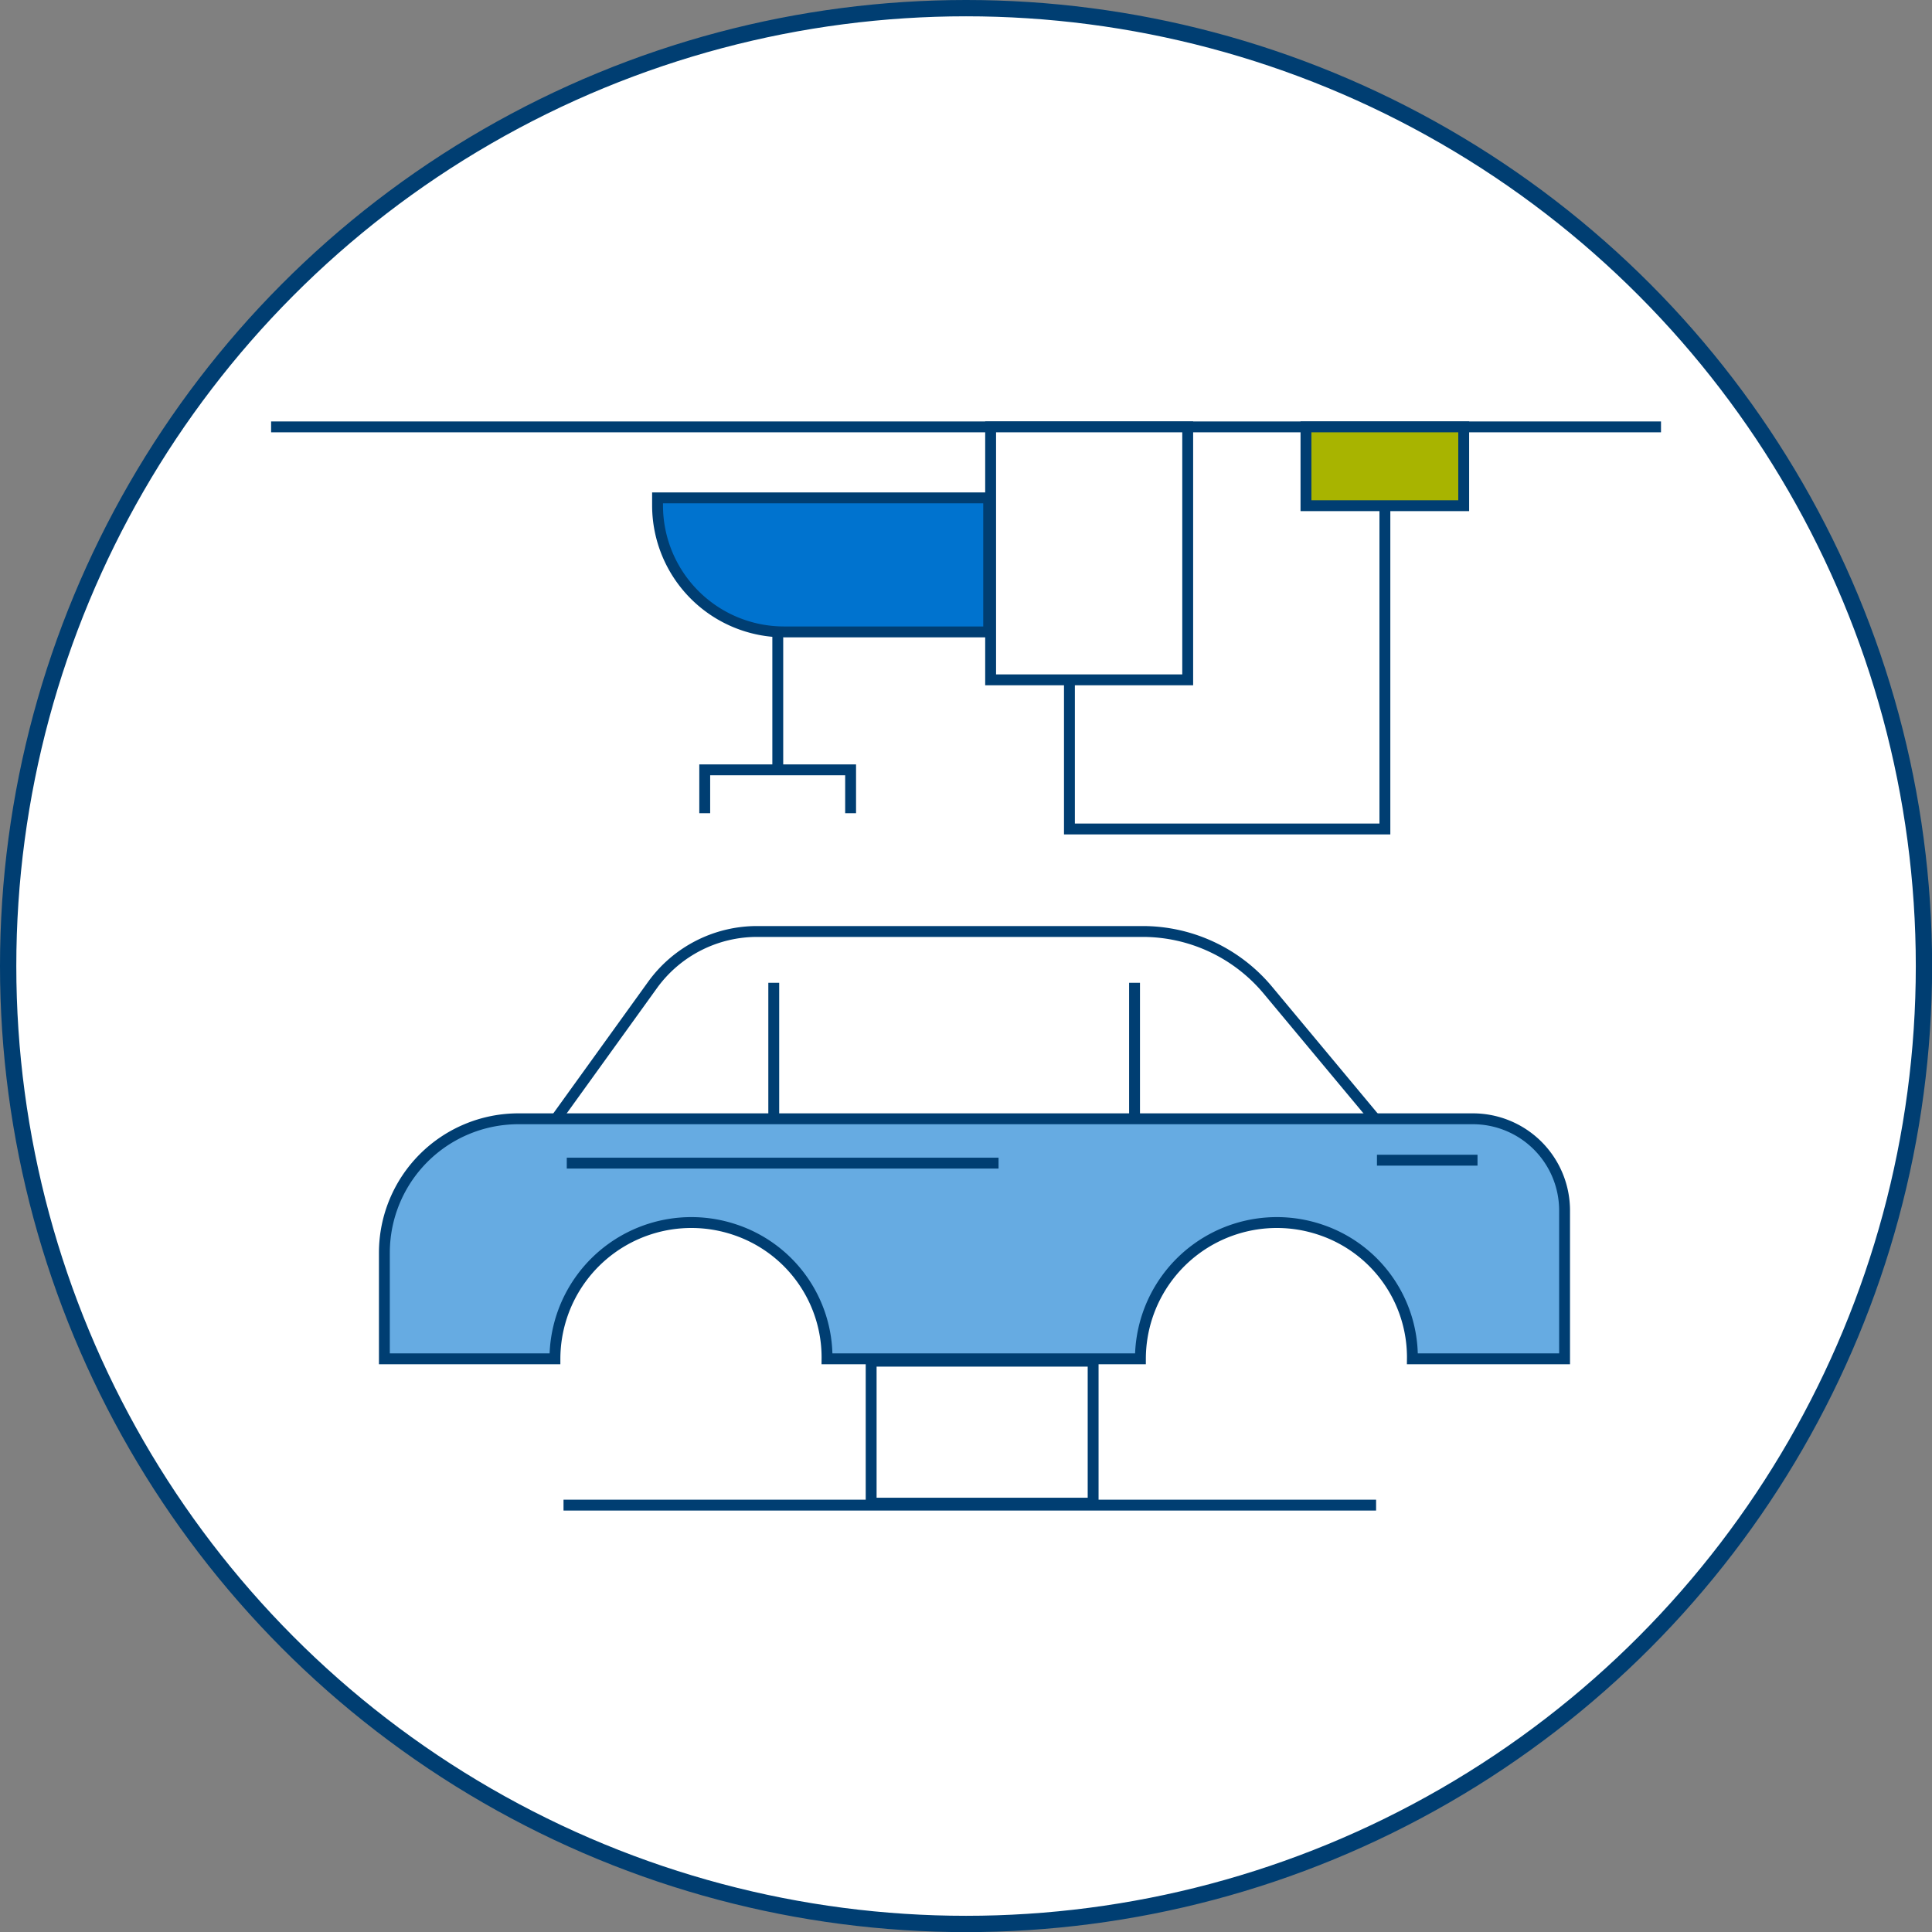 <svg xmlns="http://www.w3.org/2000/svg" viewBox="0 0 177.73 177.73"><rect x="0" y="0" width="177.73" height="177.73" fill="#808080" stroke="none"/><defs><style>.cls-1,.cls-2{fill:#fff;}.cls-1,.cls-2,.cls-3,.cls-4,.cls-5,.cls-6{stroke:#003e72;stroke-miterlimit:10;}.cls-1{stroke-width:1.5px;}.cls-3{fill:none;}.cls-4{fill:#a8b400;}.cls-5{fill:#0073cf;}.cls-6{fill:#66abe2;}</style></defs><g id="Layer_2" data-name="Layer 2"><g id="Layer_121" data-name="Layer 121"><circle class="cls-1" cx="88.87" cy="88.87" r="88.12"/><line class="cls-2" x1="24.94" y1="39.27" x2="152.8" y2="39.27"/><rect class="cls-2" x="91.13" y="39.27" width="18.13" height="23.27"/><polyline class="cls-3" points="98.38 62.48 98.38 76.26 127.4 76.26 127.4 45.07"/><rect class="cls-4" x="120.14" y="39.27" width="14.51" height="7.25"/><path class="cls-5" d="M60.49,45.8H90.95a0,0,0,0,1,0,0V58.13a0,0,0,0,1,0,0H72.12A11.64,11.64,0,0,1,60.49,46.49V45.8A0,0,0,0,1,60.49,45.8Z"/><line class="cls-2" x1="71.55" y1="58.13" x2="71.55" y2="71.91"/><path class="cls-2" d="M69.7,85.69h35.42a15,15,0,0,1,11.5,5.38l10,12H51.05l9-12.49A11.86,11.86,0,0,1,69.7,85.69Z"/><line class="cls-2" x1="71.18" y1="90.41" x2="71.18" y2="102.92"/><line class="cls-2" x1="104.37" y1="90.41" x2="104.37" y2="102.92"/><path class="cls-6" d="M35.36,115.25V125H51.05a12.55,12.55,0,0,1,16.52-11.89A12.39,12.39,0,0,1,76.08,125h28.83a12.55,12.55,0,0,1,16.52-11.89,12.38,12.38,0,0,1,8.5,11.89h14V111.36a8.44,8.44,0,0,0-8.44-8.44H47.69A12.33,12.33,0,0,0,35.36,115.25Z"/><polyline class="cls-2" points="52.14 107 79.01 107 82.9 107 91.86 107"/><line class="cls-2" x1="126.67" y1="106.73" x2="135.92" y2="106.73"/><rect class="cls-2" x="80.14" y="125.22" width="20.42" height="13.06"/><polyline class="cls-2" points="64.83 74.81 64.83 70.82 78.25 70.82 78.25 74.81"/><path class="cls-4" d="M51.84,138.46h74.75"/></g></g></svg>
